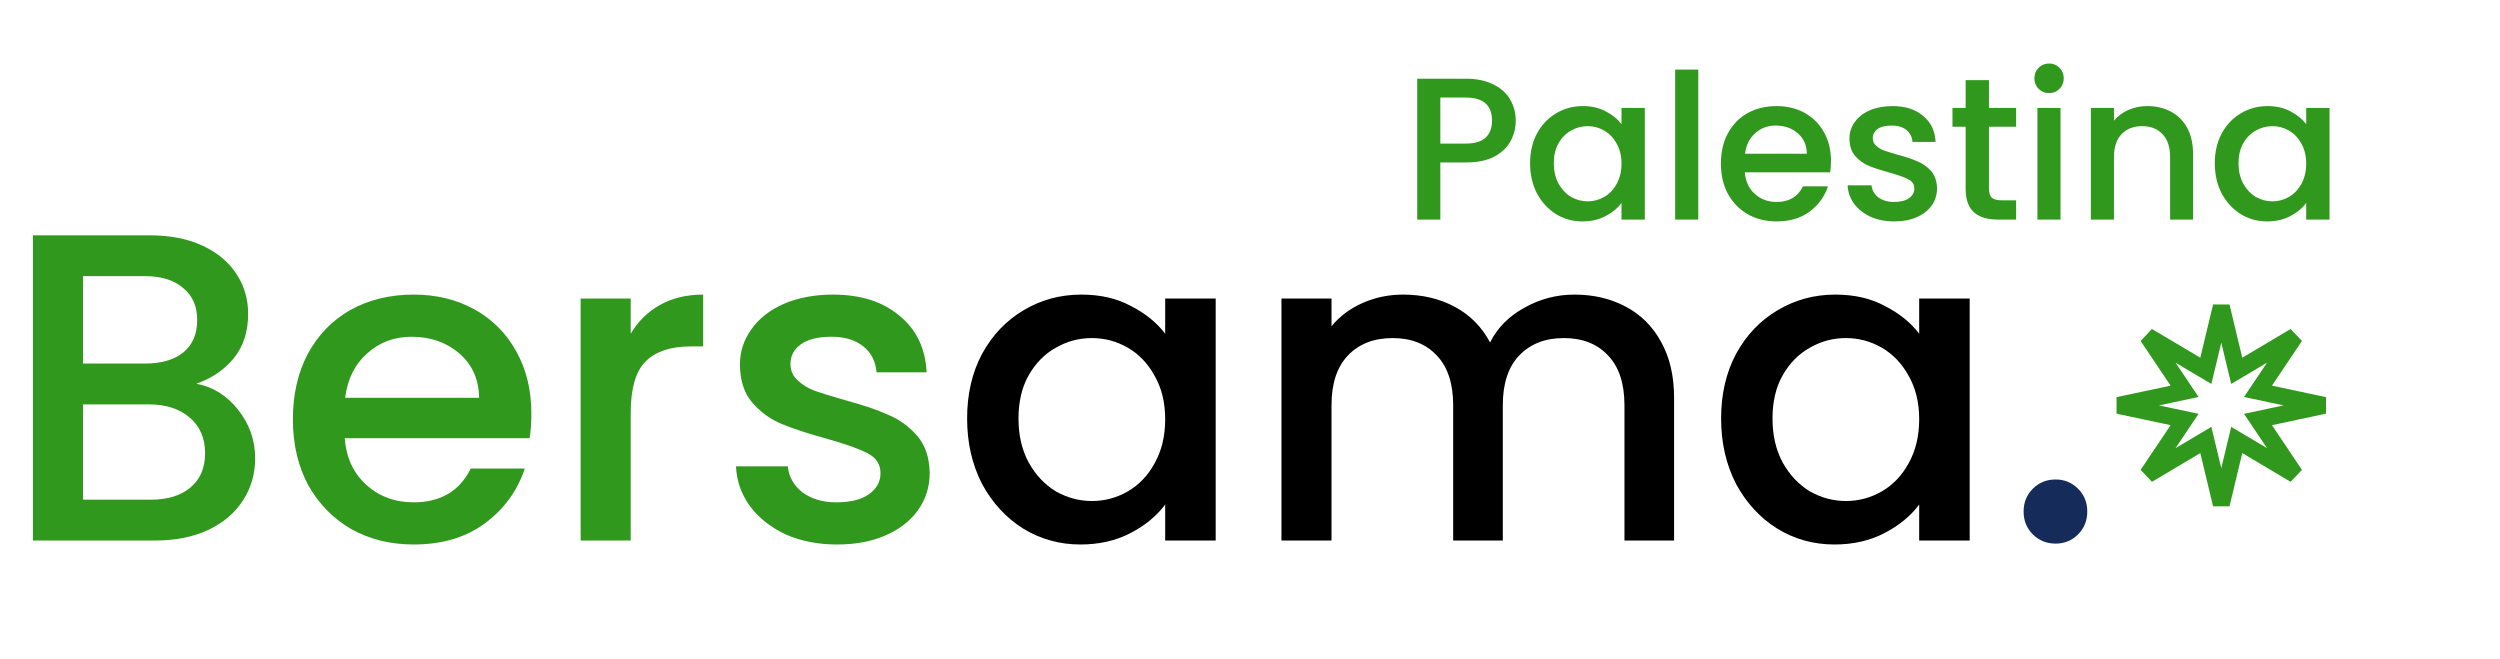 <svg width="148" height="39" viewBox="0 0 148 39" fill="none" xmlns="http://www.w3.org/2000/svg">
<path d="M11.622 22.718C12.593 22.891 13.416 23.403 14.092 24.252C14.768 25.101 15.106 26.063 15.106 27.138C15.106 28.057 14.863 28.889 14.378 29.634C13.91 30.362 13.225 30.943 12.324 31.376C11.423 31.792 10.374 32 9.178 32H1.95V13.93H8.84C10.071 13.93 11.128 14.138 12.012 14.554C12.896 14.97 13.563 15.533 14.014 16.244C14.465 16.937 14.69 17.717 14.69 18.584C14.69 19.624 14.413 20.491 13.858 21.184C13.303 21.877 12.558 22.389 11.622 22.718ZM4.914 21.522H8.58C9.551 21.522 10.305 21.305 10.842 20.872C11.397 20.421 11.674 19.78 11.674 18.948C11.674 18.133 11.397 17.501 10.842 17.05C10.305 16.582 9.551 16.348 8.58 16.348H4.914V21.522ZM8.918 29.582C9.923 29.582 10.712 29.339 11.284 28.854C11.856 28.369 12.142 27.693 12.142 26.826C12.142 25.942 11.839 25.24 11.232 24.72C10.625 24.2 9.819 23.94 8.814 23.94H4.914V29.582H8.918ZM31.457 24.486C31.457 25.023 31.422 25.509 31.353 25.942H20.407C20.494 27.086 20.918 28.005 21.681 28.698C22.444 29.391 23.38 29.738 24.489 29.738C26.084 29.738 27.21 29.071 27.869 27.736H31.067C30.634 29.053 29.845 30.137 28.701 30.986C27.574 31.818 26.17 32.234 24.489 32.234C23.12 32.234 21.889 31.931 20.797 31.324C19.722 30.7 18.873 29.833 18.249 28.724C17.642 27.597 17.339 26.297 17.339 24.824C17.339 23.351 17.634 22.059 18.223 20.95C18.83 19.823 19.67 18.957 20.745 18.35C21.837 17.743 23.085 17.44 24.489 17.44C25.841 17.44 27.046 17.735 28.103 18.324C29.16 18.913 29.984 19.745 30.573 20.82C31.162 21.877 31.457 23.099 31.457 24.486ZM28.363 23.55C28.346 22.458 27.956 21.583 27.193 20.924C26.43 20.265 25.486 19.936 24.359 19.936C23.336 19.936 22.461 20.265 21.733 20.924C21.005 21.565 20.572 22.441 20.433 23.55H28.363ZM37.338 19.754C37.771 19.026 38.343 18.463 39.054 18.064C39.782 17.648 40.64 17.44 41.628 17.44V20.508H40.874C39.712 20.508 38.828 20.803 38.222 21.392C37.633 21.981 37.338 23.004 37.338 24.46V32H34.374V17.674H37.338V19.754ZM49.552 32.234C48.426 32.234 47.412 32.035 46.51 31.636C45.626 31.22 44.924 30.665 44.404 29.972C43.884 29.261 43.607 28.473 43.572 27.606H46.64C46.692 28.213 46.978 28.724 47.498 29.14C48.036 29.539 48.703 29.738 49.5 29.738C50.332 29.738 50.974 29.582 51.424 29.27C51.892 28.941 52.126 28.525 52.126 28.022C52.126 27.485 51.866 27.086 51.346 26.826C50.844 26.566 50.038 26.28 48.928 25.968C47.854 25.673 46.978 25.387 46.302 25.11C45.626 24.833 45.037 24.408 44.534 23.836C44.049 23.264 43.806 22.51 43.806 21.574C43.806 20.811 44.032 20.118 44.482 19.494C44.933 18.853 45.574 18.35 46.406 17.986C47.256 17.622 48.226 17.44 49.318 17.44C50.948 17.44 52.256 17.856 53.244 18.688C54.25 19.503 54.787 20.621 54.856 22.042H51.892C51.84 21.401 51.58 20.889 51.112 20.508C50.644 20.127 50.012 19.936 49.214 19.936C48.434 19.936 47.836 20.083 47.42 20.378C47.004 20.673 46.796 21.063 46.796 21.548C46.796 21.929 46.935 22.25 47.212 22.51C47.49 22.77 47.828 22.978 48.226 23.134C48.625 23.273 49.214 23.455 49.994 23.68C51.034 23.957 51.884 24.243 52.542 24.538C53.218 24.815 53.799 25.231 54.284 25.786C54.77 26.341 55.021 27.077 55.038 27.996C55.038 28.811 54.813 29.539 54.362 30.18C53.912 30.821 53.27 31.324 52.438 31.688C51.624 32.052 50.662 32.234 49.552 32.234Z" fill="#30981D"/>
<path d="M57.253 24.772C57.253 23.333 57.548 22.059 58.137 20.95C58.744 19.841 59.558 18.983 60.581 18.376C61.621 17.752 62.765 17.44 64.013 17.44C65.14 17.44 66.119 17.665 66.951 18.116C67.8 18.549 68.476 19.095 68.979 19.754V17.674H71.969V32H68.979V29.868C68.476 30.544 67.792 31.107 66.925 31.558C66.058 32.009 65.07 32.234 63.961 32.234C62.73 32.234 61.604 31.922 60.581 31.298C59.558 30.657 58.744 29.773 58.137 28.646C57.548 27.502 57.253 26.211 57.253 24.772ZM68.979 24.824C68.979 23.836 68.771 22.978 68.355 22.25C67.956 21.522 67.428 20.967 66.769 20.586C66.11 20.205 65.4 20.014 64.637 20.014C63.874 20.014 63.164 20.205 62.505 20.586C61.846 20.95 61.309 21.496 60.893 22.224C60.494 22.935 60.295 23.784 60.295 24.772C60.295 25.76 60.494 26.627 60.893 27.372C61.309 28.117 61.846 28.689 62.505 29.088C63.181 29.469 63.892 29.66 64.637 29.66C65.4 29.66 66.11 29.469 66.769 29.088C67.428 28.707 67.956 28.152 68.355 27.424C68.771 26.679 68.979 25.812 68.979 24.824ZM93.204 17.44C94.331 17.44 95.336 17.674 96.22 18.142C97.121 18.61 97.823 19.303 98.326 20.222C98.846 21.141 99.106 22.25 99.106 23.55V32H96.168V23.992C96.168 22.709 95.847 21.73 95.206 21.054C94.565 20.361 93.689 20.014 92.58 20.014C91.471 20.014 90.587 20.361 89.928 21.054C89.287 21.73 88.966 22.709 88.966 23.992V32H86.028V23.992C86.028 22.709 85.707 21.73 85.066 21.054C84.425 20.361 83.549 20.014 82.44 20.014C81.331 20.014 80.447 20.361 79.788 21.054C79.147 21.73 78.826 22.709 78.826 23.992V32H75.862V17.674H78.826V19.312C79.311 18.723 79.927 18.263 80.672 17.934C81.417 17.605 82.215 17.44 83.064 17.44C84.208 17.44 85.231 17.683 86.132 18.168C87.033 18.653 87.727 19.355 88.212 20.274C88.645 19.407 89.321 18.723 90.24 18.22C91.159 17.7 92.147 17.44 93.204 17.44ZM101.89 24.772C101.89 23.333 102.184 22.059 102.774 20.95C103.38 19.841 104.195 18.983 105.218 18.376C106.258 17.752 107.402 17.44 108.65 17.44C109.776 17.44 110.756 17.665 111.588 18.116C112.437 18.549 113.113 19.095 113.616 19.754V17.674H116.606V32H113.616V29.868C113.113 30.544 112.428 31.107 111.562 31.558C110.695 32.009 109.707 32.234 108.598 32.234C107.367 32.234 106.24 31.922 105.218 31.298C104.195 30.657 103.38 29.773 102.774 28.646C102.184 27.502 101.89 26.211 101.89 24.772ZM113.616 24.824C113.616 23.836 113.408 22.978 112.992 22.25C112.593 21.522 112.064 20.967 111.406 20.586C110.747 20.205 110.036 20.014 109.274 20.014C108.511 20.014 107.8 20.205 107.142 20.586C106.483 20.95 105.946 21.496 105.53 22.224C105.131 22.935 104.932 23.784 104.932 24.772C104.932 25.76 105.131 26.627 105.53 27.372C105.946 28.117 106.483 28.689 107.142 29.088C107.818 29.469 108.528 29.66 109.274 29.66C110.036 29.66 110.747 29.469 111.406 29.088C112.064 28.707 112.593 28.152 112.992 27.424C113.408 26.679 113.616 25.812 113.616 24.824Z" fill="black"/>
<path d="M121.695 32.182C121.157 32.182 120.707 32 120.343 31.636C119.979 31.272 119.797 30.821 119.797 30.284C119.797 29.747 119.979 29.296 120.343 28.932C120.707 28.568 121.157 28.386 121.695 28.386C122.215 28.386 122.657 28.568 123.021 28.932C123.385 29.296 123.567 29.747 123.567 30.284C123.567 30.821 123.385 31.272 123.021 31.636C122.657 32 122.215 32.182 121.695 32.182Z" fill="#152C5B"/>
<path d="M89.732 7.144C89.732 7.568 89.632 7.968 89.432 8.344C89.232 8.72 88.912 9.028 88.472 9.268C88.032 9.5 87.468 9.616 86.78 9.616H85.268V13H83.9V4.66H86.78C87.42 4.66 87.96 4.772 88.4 4.996C88.848 5.212 89.18 5.508 89.396 5.884C89.62 6.26 89.732 6.68 89.732 7.144ZM86.78 8.5C87.3 8.5 87.688 8.384 87.944 8.152C88.2 7.912 88.328 7.576 88.328 7.144C88.328 6.232 87.812 5.776 86.78 5.776H85.268V8.5H86.78ZM90.581 9.664C90.581 9 90.717 8.412 90.989 7.9C91.269 7.388 91.645 6.992 92.117 6.712C92.597 6.424 93.125 6.28 93.701 6.28C94.221 6.28 94.673 6.384 95.057 6.592C95.449 6.792 95.761 7.044 95.993 7.348V6.388H97.373V13H95.993V12.016C95.761 12.328 95.445 12.588 95.045 12.796C94.645 13.004 94.189 13.108 93.677 13.108C93.109 13.108 92.589 12.964 92.117 12.676C91.645 12.38 91.269 11.972 90.989 11.452C90.717 10.924 90.581 10.328 90.581 9.664ZM95.993 9.688C95.993 9.232 95.897 8.836 95.705 8.5C95.521 8.164 95.277 7.908 94.973 7.732C94.669 7.556 94.341 7.468 93.989 7.468C93.637 7.468 93.309 7.556 93.005 7.732C92.701 7.9 92.453 8.152 92.261 8.488C92.077 8.816 91.985 9.208 91.985 9.664C91.985 10.12 92.077 10.52 92.261 10.864C92.453 11.208 92.701 11.472 93.005 11.656C93.317 11.832 93.645 11.92 93.989 11.92C94.341 11.92 94.669 11.832 94.973 11.656C95.277 11.48 95.521 11.224 95.705 10.888C95.897 10.544 95.993 10.144 95.993 9.688ZM100.538 4.12V13H99.169V4.12H100.538ZM108.394 9.532C108.394 9.78 108.378 10.004 108.346 10.204H103.294C103.334 10.732 103.53 11.156 103.882 11.476C104.234 11.796 104.666 11.956 105.178 11.956C105.914 11.956 106.434 11.648 106.738 11.032H108.214C108.014 11.64 107.65 12.14 107.122 12.532C106.602 12.916 105.954 13.108 105.178 13.108C104.546 13.108 103.978 12.968 103.474 12.688C102.978 12.4 102.586 12 102.298 11.488C102.018 10.968 101.878 10.368 101.878 9.688C101.878 9.008 102.014 8.412 102.286 7.9C102.566 7.38 102.954 6.98 103.45 6.7C103.954 6.42 104.53 6.28 105.178 6.28C105.802 6.28 106.358 6.416 106.846 6.688C107.334 6.96 107.714 7.344 107.986 7.84C108.258 8.328 108.394 8.892 108.394 9.532ZM106.966 9.1C106.958 8.596 106.778 8.192 106.426 7.888C106.074 7.584 105.638 7.432 105.118 7.432C104.646 7.432 104.242 7.584 103.906 7.888C103.57 8.184 103.37 8.588 103.306 9.1H106.966ZM112.14 13.108C111.62 13.108 111.152 13.016 110.736 12.832C110.328 12.64 110.004 12.384 109.764 12.064C109.524 11.736 109.396 11.372 109.38 10.972H110.796C110.82 11.252 110.952 11.488 111.192 11.68C111.44 11.864 111.748 11.956 112.116 11.956C112.5 11.956 112.796 11.884 113.004 11.74C113.22 11.588 113.328 11.396 113.328 11.164C113.328 10.916 113.208 10.732 112.968 10.612C112.736 10.492 112.364 10.36 111.852 10.216C111.356 10.08 110.952 9.948 110.64 9.82C110.328 9.692 110.056 9.496 109.824 9.232C109.6 8.968 109.488 8.62 109.488 8.188C109.488 7.836 109.592 7.516 109.8 7.228C110.008 6.932 110.304 6.7 110.688 6.532C111.08 6.364 111.528 6.28 112.032 6.28C112.784 6.28 113.388 6.472 113.844 6.856C114.308 7.232 114.556 7.748 114.588 8.404H113.22C113.196 8.108 113.076 7.872 112.86 7.696C112.644 7.52 112.352 7.432 111.984 7.432C111.624 7.432 111.348 7.5 111.156 7.636C110.964 7.772 110.868 7.952 110.868 8.176C110.868 8.352 110.932 8.5 111.06 8.62C111.188 8.74 111.344 8.836 111.528 8.908C111.712 8.972 111.984 9.056 112.344 9.16C112.824 9.288 113.216 9.42 113.52 9.556C113.832 9.684 114.1 9.876 114.324 10.132C114.548 10.388 114.664 10.728 114.672 11.152C114.672 11.528 114.568 11.864 114.36 12.16C114.152 12.456 113.856 12.688 113.472 12.856C113.096 13.024 112.652 13.108 112.14 13.108ZM117.746 7.504V11.164C117.746 11.412 117.802 11.592 117.914 11.704C118.034 11.808 118.234 11.86 118.514 11.86H119.354V13H118.274C117.658 13 117.186 12.856 116.858 12.568C116.53 12.28 116.366 11.812 116.366 11.164V7.504H115.586V6.388H116.366V4.744H117.746V6.388H119.354V7.504H117.746ZM121.311 5.512C121.063 5.512 120.855 5.428 120.687 5.26C120.519 5.092 120.435 4.884 120.435 4.636C120.435 4.388 120.519 4.18 120.687 4.012C120.855 3.844 121.063 3.76 121.311 3.76C121.551 3.76 121.755 3.844 121.923 4.012C122.091 4.18 122.175 4.388 122.175 4.636C122.175 4.884 122.091 5.092 121.923 5.26C121.755 5.428 121.551 5.512 121.311 5.512ZM121.983 6.388V13H120.615V6.388H121.983ZM127.115 6.28C127.635 6.28 128.099 6.388 128.507 6.604C128.923 6.82 129.247 7.14 129.479 7.564C129.711 7.988 129.827 8.5 129.827 9.1V13H128.471V9.304C128.471 8.712 128.323 8.26 128.027 7.948C127.731 7.628 127.327 7.468 126.815 7.468C126.303 7.468 125.895 7.628 125.591 7.948C125.295 8.26 125.147 8.712 125.147 9.304V13H123.779V6.388H125.147V7.144C125.371 6.872 125.655 6.66 125.999 6.508C126.351 6.356 126.723 6.28 127.115 6.28ZM131.116 9.664C131.116 9 131.252 8.412 131.524 7.9C131.804 7.388 132.18 6.992 132.652 6.712C133.132 6.424 133.66 6.28 134.236 6.28C134.756 6.28 135.208 6.384 135.592 6.592C135.984 6.792 136.296 7.044 136.528 7.348V6.388H137.908V13H136.528V12.016C136.296 12.328 135.98 12.588 135.58 12.796C135.18 13.004 134.724 13.108 134.212 13.108C133.644 13.108 133.124 12.964 132.652 12.676C132.18 12.38 131.804 11.972 131.524 11.452C131.252 10.924 131.116 10.328 131.116 9.664ZM136.528 9.688C136.528 9.232 136.432 8.836 136.24 8.5C136.056 8.164 135.812 7.908 135.508 7.732C135.204 7.556 134.876 7.468 134.524 7.468C134.172 7.468 133.844 7.556 133.54 7.732C133.236 7.9 132.988 8.152 132.796 8.488C132.612 8.816 132.52 9.208 132.52 9.664C132.52 10.12 132.612 10.52 132.796 10.864C132.988 11.208 133.236 11.472 133.54 11.656C133.852 11.832 134.18 11.92 134.524 11.92C134.876 11.92 135.204 11.832 135.508 11.656C135.812 11.48 136.056 11.224 136.24 10.888C136.432 10.544 136.528 10.144 136.528 9.688Z" fill="#30981D"/>
<path d="M132.256 21.294L132.415 21.953L132.998 21.607L135.86 19.906L134.084 22.552L133.672 23.166L134.396 23.32L137.596 24L134.396 24.68L133.672 24.834L134.084 25.448L135.86 28.094L132.998 26.393L132.415 26.047L132.256 26.706L131.5 29.858L130.744 26.706L130.585 26.047L130.002 26.393L127.14 28.094L128.916 25.448L129.328 24.834L128.604 24.68L125.404 24L128.604 23.32L129.328 23.166L128.916 22.552L127.14 19.906L130.002 21.607L130.585 21.953L130.744 21.294L131.5 18.142L132.256 21.294Z" stroke="#30981D"/>
</svg>
